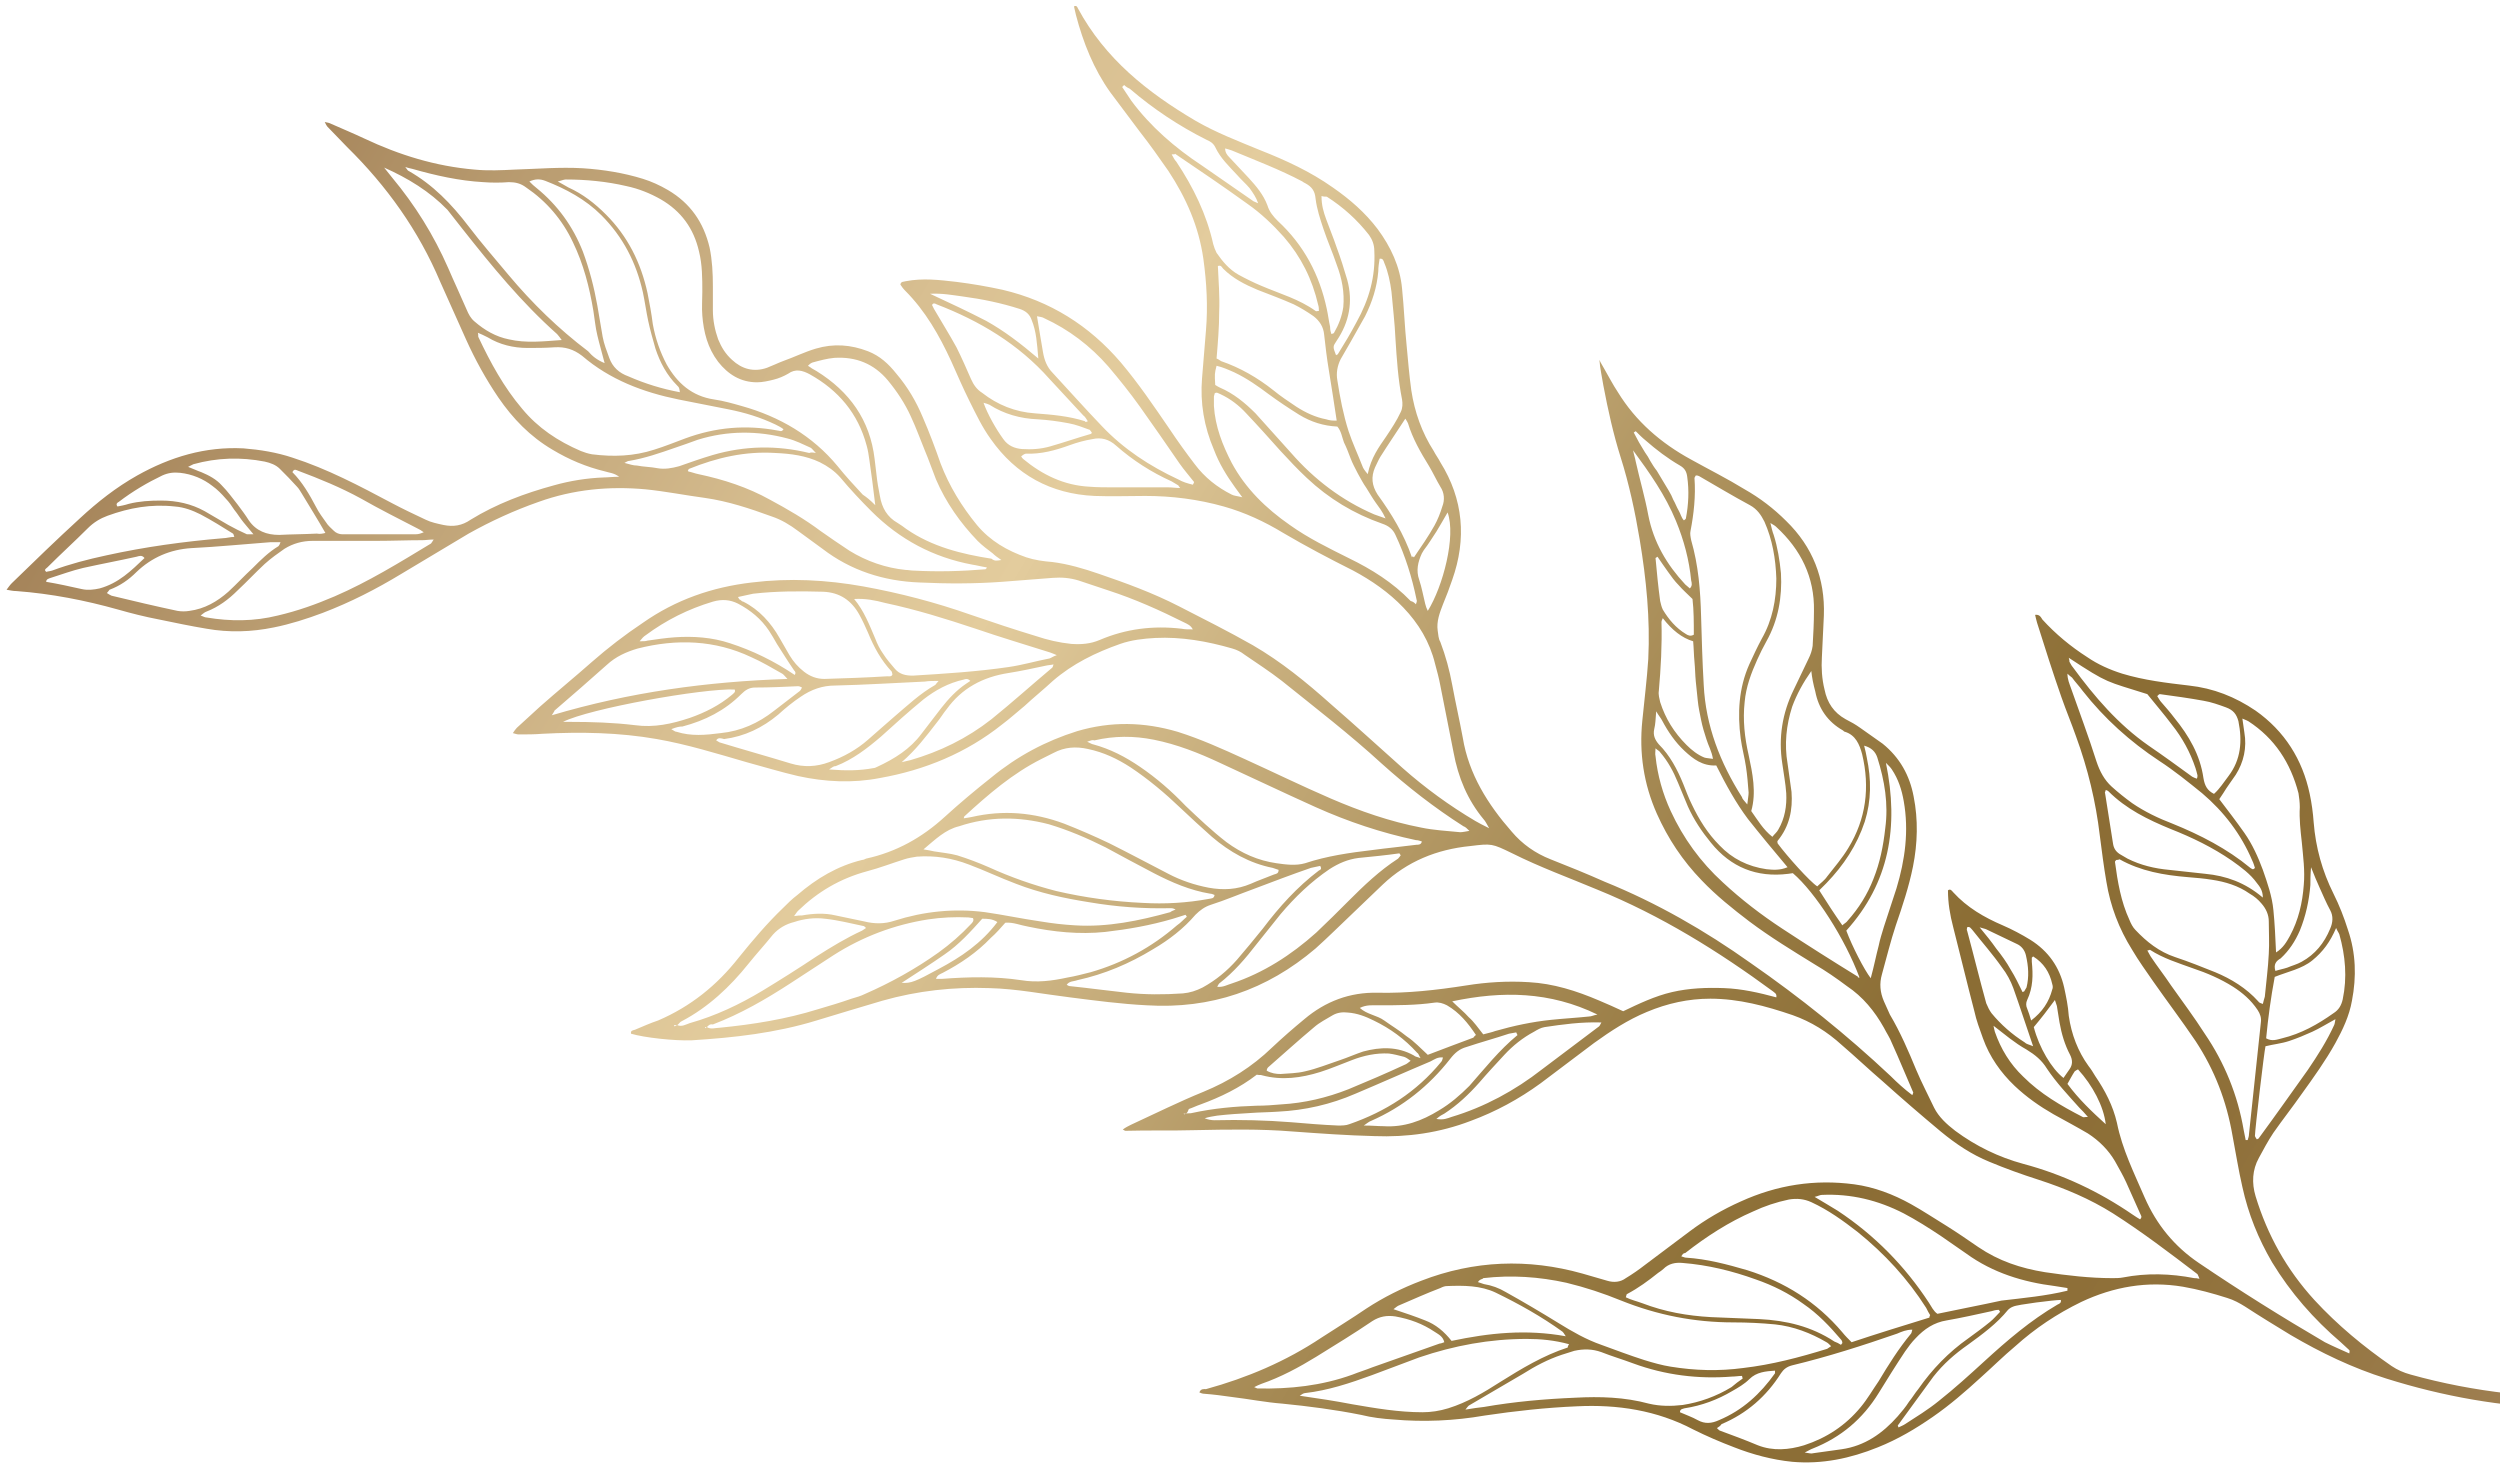 <svg width="293" height="172" viewBox="0 0 293 172" fill="none" xmlns="http://www.w3.org/2000/svg">
<path d="M275.34 158.624C275.34 158.47 275.418 158.315 275.34 158.237C275.031 157.928 274.644 157.618 274.334 157.308C271.162 154.598 268.455 151.501 266.288 147.939C264.664 145.152 263.503 142.287 262.807 139.113C262.343 137.1 262.033 135.086 261.646 133.073C260.95 129.047 259.557 125.408 257.314 122.001C255.689 119.601 253.987 117.356 252.362 115.033C251.511 113.794 250.66 112.633 249.887 111.316C248.339 108.839 247.334 106.206 246.869 103.341C246.56 101.56 246.328 99.702 246.096 97.921C245.632 93.972 244.703 90.101 243.311 86.307C242.769 84.759 242.15 83.287 241.609 81.739C240.603 78.874 239.674 75.932 238.746 72.99C238.669 72.68 238.591 72.448 238.514 72.061C239.055 71.983 239.21 72.37 239.365 72.603C240.912 74.306 242.692 75.777 244.626 77.016C245.864 77.868 247.256 78.487 248.726 78.952C251.279 79.726 253.91 80.036 256.54 80.345C259.403 80.655 261.956 81.662 264.354 83.287C267.758 85.688 269.847 89.017 270.698 93.043C270.93 94.127 271.085 95.289 271.162 96.373C271.394 99.315 272.168 102.102 273.483 104.735C274.18 106.129 274.721 107.522 275.185 108.993C276.114 111.703 276.191 114.491 275.65 117.278C275.34 119.059 274.566 120.685 273.715 122.234C272.555 124.324 271.162 126.26 269.77 128.195C268.687 129.744 267.526 131.215 266.443 132.764C265.824 133.693 265.283 134.699 264.741 135.706C263.967 137.1 263.89 138.648 264.354 140.197C265.747 144.765 267.99 148.791 271.24 152.353C273.948 155.295 277.042 157.85 280.292 160.096C280.988 160.56 281.684 160.87 282.535 161.102C290.04 163.193 297.622 163.967 305.436 163.812C306.364 163.812 307.292 163.812 308.221 163.735C308.53 163.735 308.84 163.735 309.149 163.735C309.613 163.735 309.923 164.044 309.845 164.354C309.845 164.664 309.536 164.973 309.149 164.973C308.84 165.051 308.53 165.051 308.221 165.051C305.59 165.051 302.882 165.051 300.252 165.051C293.212 164.896 286.326 163.657 279.673 161.567C275.727 160.328 272.013 158.547 268.455 156.456C266.675 155.372 264.896 154.288 263.116 153.127C262.497 152.74 261.801 152.353 261.027 152.12C259.325 151.579 257.623 151.114 255.844 150.804C251.666 150.107 247.72 150.804 243.93 152.585C241.067 153.979 238.514 155.682 236.193 157.773C234.8 158.934 233.485 160.25 232.093 161.489C230.313 163.115 228.534 164.664 226.522 166.057C224.511 167.451 222.422 168.69 220.101 169.619C216.851 170.935 213.525 171.632 210.043 171.322C207.722 171.09 205.401 170.471 203.235 169.619C201.61 169 199.986 168.303 198.438 167.529C194.183 165.283 189.541 164.586 184.822 164.819C181.186 164.973 177.627 165.361 173.991 165.903C170.432 166.522 166.873 166.677 163.314 166.367C162.076 166.29 160.761 166.135 159.523 165.825C156.429 165.206 153.411 164.819 150.317 164.509C148.305 164.354 146.371 163.967 144.437 163.735C143.354 163.58 142.193 163.425 141.11 163.347C140.955 163.347 140.723 163.27 140.568 163.193C140.723 162.728 141.11 162.805 141.342 162.805C146.139 161.489 150.703 159.554 154.881 156.766C156.661 155.605 158.44 154.521 160.142 153.359C162.154 152.043 164.32 150.959 166.563 150.107C172.753 147.707 179.097 147.475 185.441 149.256C186.447 149.565 187.375 149.798 188.381 150.107C189.154 150.34 189.928 150.262 190.547 149.798C191.321 149.333 192.094 148.791 192.791 148.249C194.57 146.933 196.272 145.617 198.051 144.3C199.908 142.907 201.92 141.745 204.009 140.816C208.264 138.88 212.674 138.184 217.316 138.803C219.637 139.113 221.88 139.964 223.969 141.126C225.362 141.9 226.754 142.829 228.147 143.681C229.385 144.455 230.623 145.307 231.86 146.159C234.259 147.785 236.812 148.636 239.674 149.101C242.305 149.488 244.935 149.798 247.566 149.798C247.953 149.798 248.417 149.798 248.804 149.72C251.589 149.178 254.374 149.256 257.159 149.798C257.314 149.798 257.469 149.798 257.778 149.875C257.701 149.643 257.623 149.488 257.546 149.333C254.297 146.855 251.047 144.378 247.643 142.21C244.935 140.506 241.995 139.268 238.901 138.261C236.967 137.642 235.032 136.945 233.176 136.17C231.087 135.319 229.23 134.08 227.451 132.609C225.13 130.673 222.886 128.737 220.642 126.724C219.018 125.331 217.47 123.859 215.846 122.466C214.144 120.917 212.287 119.756 210.121 118.982C206.949 117.898 203.777 117.046 200.45 117.046C197.897 117.046 195.421 117.588 193.023 118.594C190.779 119.524 188.768 120.84 186.833 122.234C184.745 123.782 182.656 125.408 180.567 126.957C178.014 128.815 175.306 130.286 172.366 131.37C168.73 132.764 164.939 133.306 161.07 133.151C157.898 133.073 154.649 132.841 151.477 132.609C147.686 132.299 143.818 132.376 140.027 132.454C137.319 132.531 134.611 132.454 131.904 132.531C131.826 132.531 131.749 132.454 131.594 132.377C131.903 132.144 132.213 131.989 132.522 131.835C135.385 130.518 138.17 129.125 141.033 127.963C144.05 126.724 146.758 125.021 149.079 122.775C150.317 121.614 151.554 120.53 152.87 119.446C155.345 117.356 158.208 116.272 161.457 116.349C164.939 116.426 168.343 116.039 171.824 115.497C174.223 115.11 176.698 114.955 179.174 115.11C182.037 115.265 184.744 116.117 187.452 117.278C188.381 117.665 189.232 118.052 190.238 118.517C192.017 117.665 193.951 116.736 195.963 116.272C197.974 115.807 199.986 115.73 202.075 115.807C204.163 115.884 206.175 116.349 208.186 116.891C208.264 116.426 207.954 116.349 207.8 116.194C201.378 111.471 194.647 107.29 187.22 104.27C183.893 102.877 180.489 101.638 177.24 100.012C174.842 98.85 174.842 98.85 172.289 99.16C168.42 99.547 164.939 100.941 162.076 103.651C160.838 104.812 159.678 105.974 158.44 107.135C157.047 108.451 155.655 109.845 154.185 111.161C148.46 116.039 141.884 118.285 134.379 117.82C131.362 117.665 128.422 117.278 125.405 116.891C122.233 116.504 119.138 115.884 115.966 115.807C111.711 115.652 107.533 116.117 103.433 117.278C100.802 118.052 98.249 118.827 95.696 119.601C90.9 121.072 86.025 121.614 81.074 121.924C79.062 122.001 75.504 121.614 73.956 121.15C73.879 120.762 74.188 120.762 74.421 120.685C75.349 120.298 76.2 119.911 77.128 119.601C80.919 117.975 84.014 115.497 86.567 112.245C88.192 110.232 89.894 108.219 91.751 106.438C92.292 105.896 92.834 105.354 93.453 104.89C95.696 102.954 98.172 101.483 101.034 100.786C101.189 100.786 101.344 100.709 101.499 100.631C105.057 99.857 108.075 98.154 110.705 95.753C112.485 94.127 114.341 92.579 116.198 91.108C119.215 88.63 122.542 86.849 126.256 85.688C130.201 84.526 134.07 84.604 138.015 85.765C140.723 86.617 143.276 87.778 145.829 88.94C149.233 90.488 152.56 92.114 155.964 93.585C159.368 95.056 162.927 96.295 166.563 96.992C168.033 97.302 169.581 97.379 171.128 97.534C171.438 97.534 171.747 97.457 172.211 97.379C171.902 97.07 171.747 96.915 171.515 96.837C168.111 94.669 164.939 92.192 161.922 89.482C158.208 86.075 154.185 82.978 150.239 79.803C148.847 78.719 147.299 77.713 145.829 76.706C145.443 76.397 144.978 76.164 144.437 76.009C141.497 75.158 138.48 74.616 135.385 74.77C133.992 74.848 132.6 75.003 131.285 75.467C128.422 76.474 125.714 77.79 123.393 79.803C122.31 80.81 121.15 81.739 120.067 82.746C119.215 83.442 118.364 84.217 117.436 84.913C113.258 88.243 108.384 90.256 103.123 91.185C99.951 91.805 96.702 91.65 93.53 90.953C91.518 90.488 89.507 89.869 87.495 89.327C84.014 88.32 80.532 87.236 76.974 86.617C72.564 85.843 68.076 85.765 63.589 85.998C62.661 86.075 61.733 86.075 60.804 86.075C60.572 86.075 60.417 85.998 60.108 85.92C60.263 85.688 60.417 85.456 60.572 85.301C61.5 84.449 62.351 83.675 63.28 82.823C65.291 81.042 67.38 79.339 69.392 77.558C71.249 75.932 73.26 74.383 75.349 72.99C79.217 70.28 83.472 68.809 88.114 68.267C92.524 67.725 96.857 67.957 101.189 68.731C105.444 69.505 109.622 70.589 113.8 72.061C116.276 72.912 118.829 73.764 121.382 74.538C122.774 75.003 124.09 75.312 125.559 75.467C126.72 75.545 127.803 75.467 128.886 75.003C131.981 73.686 135.153 73.299 138.48 73.686C138.866 73.764 139.253 73.764 139.795 73.764C139.563 73.299 139.176 73.144 138.866 72.99C135.927 71.519 132.987 70.202 129.892 69.196C128.732 68.809 127.571 68.421 126.411 68.034C125.405 67.725 124.399 67.647 123.393 67.725C121.382 67.879 119.448 68.034 117.436 68.189C114.264 68.421 111.015 68.421 107.765 68.267C103.588 68.112 99.719 66.873 96.392 64.318C95.464 63.621 94.458 62.924 93.53 62.227C92.602 61.53 91.596 60.911 90.435 60.524C87.882 59.595 85.329 58.743 82.621 58.356C80.3 58.046 77.979 57.582 75.658 57.349C71.403 56.962 67.225 57.349 63.125 58.821C60.263 59.827 57.555 61.066 54.924 62.537C52.294 64.085 49.663 65.712 47.033 67.26C44.093 69.041 41.076 70.589 37.826 71.828C35.97 72.525 34.035 73.145 32.101 73.532C29.471 74.074 26.84 74.151 24.21 73.686C22.353 73.377 20.496 72.99 18.64 72.603C17.015 72.293 15.468 71.906 13.843 71.441C9.975 70.357 6.029 69.583 1.929 69.273C1.542 69.273 1.232 69.196 0.768 69.118C1 68.809 1.155 68.576 1.387 68.344C4.017 65.789 6.648 63.234 9.356 60.756C11.445 58.821 13.611 57.117 16.087 55.723C19.955 53.555 24.055 52.317 28.543 52.549C30.477 52.704 32.411 53.013 34.268 53.633C38.368 54.949 42.159 56.962 45.95 58.975C47.265 59.672 48.58 60.292 49.895 60.911C50.514 61.221 51.288 61.376 51.984 61.53C53.145 61.763 54.151 61.608 55.156 60.911C58.174 59.053 61.5 57.814 64.904 56.885C66.839 56.343 68.773 56.033 70.784 55.956C71.249 55.956 71.79 55.878 72.564 55.878C71.945 55.414 71.403 55.414 70.939 55.259C68.695 54.717 66.684 53.865 64.75 52.704C62.119 51.155 60.108 49.065 58.406 46.587C56.936 44.419 55.698 42.174 54.615 39.773C53.609 37.528 52.603 35.282 51.598 33.037C49.044 26.998 45.331 21.81 40.689 17.242C39.915 16.468 39.142 15.616 38.368 14.842C38.291 14.764 38.213 14.609 38.059 14.3C38.368 14.377 38.523 14.377 38.677 14.455C40.07 15.074 41.385 15.616 42.7 16.235C46.801 18.171 51.056 19.487 55.621 19.875C57.168 20.029 58.793 19.952 60.34 19.875C62.97 19.797 65.601 19.565 68.309 19.72C70.707 19.875 73.105 20.262 75.349 20.959C76.355 21.268 77.361 21.733 78.289 22.275C80.919 23.823 82.467 26.069 83.163 29.011C83.472 30.482 83.55 32.031 83.55 33.579C83.55 34.508 83.55 35.437 83.55 36.367C83.55 37.528 83.782 38.689 84.169 39.773C84.555 40.703 85.02 41.477 85.793 42.174C86.954 43.258 88.346 43.645 89.894 43.103C90.513 42.87 91.132 42.561 91.751 42.328C93.066 41.864 94.304 41.245 95.619 40.857C97.708 40.238 99.719 40.393 101.731 41.167C103.123 41.709 104.129 42.638 105.057 43.8C106.373 45.348 107.378 47.051 108.152 48.91C108.926 50.691 109.622 52.549 110.241 54.33C111.247 56.962 112.717 59.362 114.496 61.53C116.043 63.389 118.055 64.55 120.299 65.324C121.227 65.634 122.31 65.789 123.316 65.866C125.173 66.099 127.029 66.641 128.809 67.26C131.981 68.344 135.153 69.505 138.17 71.054C141.033 72.525 143.973 73.996 146.835 75.622C150.162 77.558 153.102 79.958 155.964 82.513C158.827 84.991 161.612 87.546 164.397 90.024C167.028 92.347 169.89 94.437 172.908 96.218C173.294 96.45 173.758 96.683 174.532 97.07C174.223 96.528 174.068 96.218 173.913 96.063C171.979 93.74 170.896 91.108 170.354 88.165C169.813 85.533 169.349 82.978 168.807 80.345C168.652 79.494 168.42 78.642 168.188 77.79C167.569 75.235 166.254 73.067 164.475 71.209C162.773 69.428 160.761 68.034 158.595 66.873C155.81 65.479 153.024 64.008 150.394 62.46C148.228 61.143 145.907 60.059 143.431 59.362C140.414 58.511 137.319 58.124 134.224 58.124C132.213 58.124 130.279 58.201 128.267 58.124C123.161 57.891 119.061 55.646 116.121 51.465C115.115 50.071 114.419 48.6 113.645 47.051C112.871 45.503 112.175 43.877 111.479 42.328C110.086 39.309 108.462 36.444 106.063 34.044C105.831 33.811 105.676 33.579 105.522 33.347C105.599 32.96 105.909 33.037 106.141 32.96C108.152 32.573 110.086 32.805 112.098 33.037C113.955 33.269 115.734 33.579 117.513 33.966C123.084 35.282 127.648 38.147 131.362 42.483C133.451 44.961 135.23 47.593 137.087 50.303C138.015 51.697 139.021 53.091 140.027 54.407C141.187 55.956 142.657 57.117 144.359 57.969C144.669 58.124 144.978 58.124 145.597 58.279C145.21 57.736 144.978 57.427 144.746 57.117C143.74 55.723 142.889 54.33 142.271 52.704C141.11 49.994 140.646 47.206 140.878 44.342C141.033 42.483 141.187 40.548 141.342 38.689C141.574 35.902 141.42 33.115 141.033 30.327C140.491 26.533 139.021 23.204 136.932 20.029C135.849 18.481 134.766 16.932 133.606 15.461C132.445 13.913 131.285 12.364 130.124 10.816C128.19 8.106 126.952 5.008 126.101 1.756C126.024 1.447 125.946 1.06 125.869 0.75C126.178 0.595 126.256 0.827 126.333 0.982C129.505 6.867 134.457 10.816 140.104 14.145C142.503 15.539 145.133 16.545 147.764 17.629C150.703 18.791 153.566 20.107 156.196 21.965C158.208 23.359 159.987 24.907 161.457 26.843C163.005 28.933 164.088 31.256 164.32 33.811C164.552 36.057 164.629 38.302 164.861 40.548C165.016 42.251 165.171 44.032 165.403 45.735C165.79 48.29 166.641 50.691 168.033 52.859C168.266 53.323 168.575 53.71 168.807 54.175C171.515 58.511 171.902 63.156 170.2 67.957C169.89 68.886 169.503 69.893 169.117 70.822C168.73 71.828 168.343 72.835 168.498 73.919C168.575 74.383 168.575 74.848 168.807 75.235C169.426 76.861 169.89 78.564 170.2 80.268C170.587 82.358 171.051 84.371 171.438 86.462C172.134 90.721 174.377 94.282 177.163 97.457C178.4 98.928 179.948 100.012 181.727 100.709C183.893 101.56 185.982 102.412 188.071 103.341C194.183 105.819 199.831 109.071 205.169 112.865C210.972 116.891 216.465 121.304 221.571 126.105C222.344 126.879 223.195 127.653 224.124 128.35C224.201 128.118 224.279 128.041 224.201 127.963C223.35 126.027 222.576 124.092 221.725 122.234C221.493 121.614 221.107 121.072 220.797 120.453C219.714 118.517 218.321 116.814 216.465 115.575C215.227 114.646 213.989 113.794 212.674 113.02C210.043 111.394 207.49 109.845 205.014 107.987C203.08 106.516 201.146 104.967 199.444 103.186C197.2 100.864 195.498 98.308 194.183 95.366C192.636 91.882 192.094 88.243 192.481 84.449C192.713 82.049 193.023 79.648 193.177 77.248C193.41 72.525 192.945 67.879 192.172 63.234C191.63 59.982 190.934 56.73 189.928 53.555C189.077 50.845 188.458 48.058 187.917 45.193C187.762 44.187 187.53 43.258 187.452 42.174C187.607 42.561 187.839 42.87 187.994 43.18C188.535 44.109 189 45.038 189.619 45.968C191.707 49.374 194.647 51.929 198.206 53.865C200.295 55.026 202.461 56.111 204.473 57.349C206.252 58.356 207.877 59.595 209.347 61.066C212.442 64.085 213.911 67.802 213.757 72.138C213.679 73.764 213.602 75.39 213.525 77.016C213.447 78.255 213.525 79.571 213.834 80.81C214.144 82.358 214.917 83.52 216.31 84.294C216.929 84.604 217.47 84.913 218.012 85.301C218.863 85.92 219.791 86.54 220.642 87.159C222.654 88.785 223.814 90.875 224.279 93.353C224.82 96.063 224.743 98.85 224.201 101.56C223.737 103.883 222.963 106.206 222.19 108.451C221.571 110.31 221.107 112.245 220.565 114.181C220.255 115.265 220.333 116.272 220.797 117.356C221.029 117.898 221.261 118.362 221.493 118.904C222.731 120.995 223.66 123.163 224.588 125.408C225.207 126.879 225.981 128.35 226.677 129.821C227.218 130.905 228.147 131.757 229.153 132.531C231.551 134.312 234.259 135.628 237.121 136.403C241.763 137.642 246.018 139.655 249.964 142.365C250.274 142.597 250.583 142.752 250.815 142.907C251.125 142.597 250.892 142.442 250.815 142.21C250.274 140.971 249.732 139.81 249.19 138.571C248.804 137.719 248.339 136.945 247.875 136.093C247.102 134.777 246.018 133.693 244.703 132.841C243.388 132.067 242.073 131.37 240.68 130.596C239.055 129.667 237.508 128.583 236.116 127.266C234.491 125.718 233.176 123.859 232.402 121.692C232.015 120.608 231.628 119.601 231.396 118.517C230.545 115.265 229.772 112.013 228.921 108.684C228.534 107.213 228.302 105.819 228.302 104.348C228.611 104.115 228.766 104.425 228.921 104.58C230.545 106.361 232.557 107.522 234.723 108.451C235.806 108.916 236.967 109.535 237.972 110.155C240.061 111.471 241.376 113.329 241.918 115.73C242.15 116.814 242.382 117.898 242.46 119.059C242.769 121.227 243.543 123.24 244.781 124.943C245.09 125.331 245.322 125.718 245.554 126.105C246.715 127.808 247.643 129.589 248.107 131.602C248.726 134.699 250.119 137.487 251.357 140.352C252.749 143.526 254.838 146.081 257.701 148.017C262.497 151.269 267.449 154.366 272.478 157.308C273.561 157.85 274.489 158.237 275.34 158.624C275.418 158.624 275.417 158.624 275.495 158.624C275.417 158.624 275.418 158.624 275.34 158.624ZM93.143 79.106C93.298 78.874 93.221 78.719 93.066 78.564C92.369 77.558 91.751 76.551 91.054 75.467C90.745 74.925 90.435 74.383 90.126 73.919C89.197 72.525 87.96 71.519 86.49 70.744C85.561 70.28 84.633 70.202 83.55 70.512C80.687 71.364 78.057 72.68 75.658 74.461C75.426 74.616 75.272 74.77 74.962 75.158C75.426 75.158 75.658 75.158 75.891 75.08C76.974 74.925 77.979 74.77 79.062 74.693C81.229 74.538 83.472 74.693 85.561 75.39C88.192 76.242 90.745 77.481 93.143 79.106C93.221 79.106 93.221 79.106 93.298 79.106H93.375C93.221 79.106 93.143 79.106 93.143 79.106ZM139.021 130.518C138.944 130.518 138.789 130.518 138.712 130.518L138.789 130.596C138.866 130.596 138.944 130.518 139.021 130.518C139.253 130.441 139.485 130.518 139.717 130.441C142.193 129.899 144.746 129.667 147.299 129.589C148.305 129.589 149.233 129.512 150.162 129.434C152.87 129.279 155.5 128.66 158.053 127.653C160.297 126.724 162.463 125.795 164.629 124.789C164.861 124.711 165.016 124.556 165.326 124.324C165.016 124.092 164.784 123.937 164.552 123.859C163.933 123.705 163.391 123.55 162.773 123.472C161.303 123.395 159.833 123.705 158.44 124.247C157.202 124.711 155.964 125.253 154.726 125.64C152.483 126.337 150.239 126.647 147.918 126.027C147.764 125.95 147.531 126.027 147.299 125.95C145.288 127.499 143.044 128.583 140.723 129.434C140.259 129.589 139.795 129.821 139.331 129.976C139.253 130.209 139.176 130.363 139.021 130.518ZM79.372 120.143C79.217 120.143 79.14 120.143 78.985 120.143C78.985 120.22 79.062 120.22 79.062 120.298C79.217 120.22 79.295 120.143 79.372 120.143C79.913 120.375 80.378 120.066 80.842 119.911C83.859 119.059 86.644 117.743 89.352 116.117C91.518 114.8 93.607 113.484 95.696 112.091C97.398 111.007 99.178 109.923 101.034 109.071C101.189 108.993 101.344 108.839 101.499 108.761C101.344 108.606 101.267 108.529 101.189 108.529C99.719 108.219 98.172 107.832 96.702 107.677C95.464 107.522 94.226 107.677 93.066 108.064C92.137 108.297 91.286 108.761 90.59 109.535C89.662 110.697 88.656 111.781 87.728 112.942C85.561 115.652 83.008 118.052 79.913 119.678C79.681 119.756 79.604 119.988 79.372 120.143ZM82.853 120.375C82.776 120.375 82.699 120.375 82.621 120.375C82.621 120.453 82.699 120.453 82.699 120.53C82.699 120.453 82.776 120.375 82.853 120.375C83.318 120.685 83.859 120.453 84.323 120.453C88.269 120.066 92.137 119.446 95.851 118.285C97.166 117.898 98.481 117.51 99.797 117.046C100.338 116.891 100.88 116.736 101.344 116.504C104.361 115.188 107.301 113.562 110.009 111.626C111.402 110.619 112.639 109.535 113.8 108.297C113.955 108.142 114.187 107.909 114.032 107.6C113.877 107.6 113.645 107.522 113.49 107.522C111.943 107.445 110.318 107.522 108.771 107.755C104.825 108.374 101.112 109.768 97.708 111.936C96.006 113.02 94.304 114.181 92.602 115.265C89.739 117.123 86.799 118.827 83.55 120.066C83.163 119.988 83.008 120.22 82.853 120.375ZM102.582 59.208C102.35 57.194 102.118 55.491 101.885 53.865C101.808 53.323 101.731 52.781 101.576 52.239C100.57 48.445 98.249 45.735 94.922 43.877C94.072 43.412 93.221 43.18 92.37 43.8C91.828 44.109 91.286 44.342 90.667 44.496C90.049 44.651 89.352 44.806 88.733 44.806C86.799 44.806 85.329 43.877 84.169 42.406C82.931 40.78 82.467 38.922 82.312 36.986C82.234 36.057 82.312 35.128 82.312 34.199C82.312 32.65 82.312 31.024 81.925 29.476C81.306 26.765 79.836 24.752 77.438 23.359C76.2 22.662 74.885 22.12 73.415 21.81C71.094 21.268 68.695 21.036 66.297 21.036C66.065 21.036 65.755 21.191 65.369 21.268C65.91 21.578 66.22 21.733 66.606 21.965C68.309 22.739 69.701 23.823 71.016 25.14C73.57 27.695 75.117 30.792 75.891 34.353C76.123 35.515 76.355 36.754 76.509 37.992C76.819 39.696 77.36 41.244 78.134 42.716C79.372 44.883 81.074 46.432 83.704 46.819C84.788 46.974 85.871 47.284 86.954 47.593C91.364 48.832 95.232 51.078 98.172 54.639C99.1 55.801 100.106 56.885 101.112 57.969C101.576 58.279 101.963 58.588 102.582 59.208ZM112.949 95.908C113.336 95.831 113.568 95.831 113.877 95.753C117.591 94.902 121.15 95.211 124.708 96.528C126.488 97.225 128.267 97.999 130.047 98.85C132.368 100.012 134.689 101.251 136.932 102.412C138.402 103.186 140.027 103.728 141.652 104.038C143.354 104.348 144.978 104.27 146.603 103.574C147.454 103.186 148.382 102.877 149.311 102.49C149.543 102.412 149.852 102.412 149.852 101.948C149.62 101.87 149.388 101.793 149.156 101.715C146.448 101.173 144.127 99.857 142.038 98.076C140.801 96.992 139.563 95.831 138.325 94.669C136.545 92.966 134.611 91.34 132.522 89.946C130.975 88.94 129.35 88.165 127.494 87.778C126.101 87.469 124.786 87.546 123.471 88.243C123.006 88.475 122.542 88.707 122.078 88.94C118.674 90.643 115.811 93.121 113.026 95.676C113.026 95.599 113.026 95.676 112.949 95.908ZM197.046 147.243C197.355 147.32 197.433 147.397 197.587 147.397C200.063 147.552 202.384 148.172 204.782 148.869C209.192 150.262 212.906 152.585 215.923 156.147C216.232 156.534 216.619 156.921 217.006 157.308C220.023 156.302 223.041 155.372 226.058 154.443C226.135 154.443 226.135 154.366 226.135 154.366C226.135 154.288 226.135 154.288 226.213 154.134C226.058 153.901 225.903 153.592 225.748 153.282C223.582 149.875 220.874 146.933 217.702 144.378C216 143.061 214.298 141.823 212.287 140.894C211.436 140.506 210.585 140.429 209.656 140.584C208.186 140.893 206.794 141.358 205.479 141.977C202.616 143.216 199.986 144.92 197.51 146.855C197.278 146.855 197.2 147.01 197.046 147.243ZM204.782 94.282C204.86 93.585 204.937 93.198 204.937 92.888C204.86 91.882 204.782 90.875 204.628 89.869C204.473 88.785 204.163 87.701 204.009 86.54C203.622 83.597 203.777 80.655 205.014 77.868C205.479 76.861 205.943 75.855 206.484 74.848C207.722 72.68 208.186 70.28 208.186 67.802C208.109 65.479 207.722 63.234 206.794 61.143C206.407 60.369 205.943 59.672 205.092 59.208C203.08 58.124 201.146 56.962 199.135 55.801C198.98 55.723 198.902 55.723 198.748 55.723C198.67 55.878 198.593 55.956 198.593 56.033C198.748 58.124 198.516 60.214 198.129 62.227C198.051 62.537 198.129 62.924 198.206 63.311C199.057 66.254 199.289 69.196 199.367 72.215C199.444 74.925 199.521 77.635 199.676 80.268C199.908 85.068 201.61 89.404 204.163 93.43C204.163 93.585 204.395 93.818 204.782 94.282ZM56.007 38.999C56.085 39.231 56.007 39.464 56.085 39.541C57.477 42.483 59.025 45.348 61.191 47.903C63.048 50.149 65.369 51.697 68.076 52.859C68.463 53.013 68.928 53.168 69.392 53.246C71.868 53.555 74.266 53.478 76.664 52.704C77.902 52.317 79.062 51.852 80.3 51.387C83.859 50.071 87.418 49.761 91.132 50.458C91.364 50.458 91.596 50.691 91.828 50.303C91.518 50.071 91.209 49.916 90.9 49.761C89.12 48.91 87.341 48.368 85.406 47.981C83.472 47.593 81.538 47.206 79.527 46.819C75.349 45.968 71.481 44.496 68.231 41.709C67.225 40.935 66.22 40.625 64.982 40.703C63.899 40.78 62.816 40.78 61.81 40.78C60.185 40.78 58.56 40.393 57.168 39.541C56.704 39.309 56.394 39.154 56.007 38.999ZM127.416 86.927C127.88 87.159 128.035 87.236 128.113 87.236C130.124 87.778 131.904 88.707 133.606 89.869C135.54 91.185 137.319 92.734 138.944 94.437C140.491 95.908 142.038 97.379 143.74 98.696C145.52 100.012 147.454 100.864 149.62 101.173C150.703 101.328 151.864 101.483 152.947 101.173C155.5 100.322 158.208 99.934 160.838 99.625C162.54 99.392 164.242 99.238 166.022 99.005C166.254 99.005 166.564 99.005 166.641 98.618C166.409 98.541 166.177 98.463 165.945 98.463C161.922 97.612 157.976 96.295 154.185 94.592C150.394 92.888 146.68 91.108 142.967 89.404C140.491 88.243 137.938 87.236 135.23 86.694C132.909 86.23 130.588 86.23 128.267 86.772C128.035 86.694 127.88 86.772 127.416 86.927ZM173.217 150.262C173.449 150.34 173.681 150.417 173.913 150.495C174.842 150.649 175.693 150.959 176.466 151.424C178.555 152.585 180.644 153.824 182.656 155.063C184.28 156.069 185.905 156.998 187.684 157.618C189.386 158.237 191.011 158.857 192.713 159.399C193.719 159.708 194.802 160.018 195.808 160.173C198.67 160.637 201.456 160.715 204.318 160.328C207.645 159.941 210.894 159.089 214.144 158.082C214.298 158.005 214.453 157.85 214.608 157.773C214.376 157.54 214.221 157.386 214.066 157.308C212.209 156.224 210.198 155.45 208.032 155.218C206.407 155.063 204.782 154.985 203.158 154.985C198.593 154.985 194.26 154.134 190.005 152.43C187.916 151.578 185.828 150.882 183.584 150.34C180.412 149.643 177.163 149.411 173.836 149.798C173.759 149.953 173.449 149.875 173.217 150.262ZM137.783 106.593C137.474 106.438 137.319 106.438 137.242 106.438C133.992 106.516 130.82 106.283 127.648 105.741C124.708 105.277 121.846 104.657 119.061 103.574C117.204 102.877 115.425 102.025 113.568 101.328C111.556 100.554 109.545 100.244 107.456 100.399C106.992 100.476 106.45 100.554 105.986 100.709C104.516 101.173 103.123 101.715 101.653 102.102C98.481 102.954 95.851 104.503 93.53 106.748C93.375 106.903 93.298 107.058 93.066 107.367C93.53 107.29 93.762 107.29 93.994 107.29C95.309 107.058 96.625 106.98 97.94 107.29C99.023 107.522 100.106 107.755 101.267 107.987C102.504 108.297 103.665 108.297 104.825 107.909C108.229 106.825 111.788 106.438 115.425 106.903C117.591 107.213 119.757 107.677 121.923 107.987C123.316 108.219 124.631 108.374 126.024 108.451C129.815 108.684 133.528 107.909 137.164 106.903C137.242 106.825 137.396 106.748 137.783 106.593ZM70.862 42.561C70.552 41.322 70.243 40.315 70.011 39.309C69.779 38.38 69.701 37.373 69.546 36.444C69.082 33.657 68.386 30.947 67.148 28.392C65.91 25.759 64.053 23.591 61.655 21.965C61.036 21.5 60.417 21.346 59.644 21.346C58.638 21.423 57.632 21.423 56.626 21.346C53.841 21.191 51.056 20.571 48.348 19.797C48.116 19.72 47.884 19.72 47.497 19.565C47.729 19.875 47.807 20.029 47.884 20.029C50.746 21.655 52.913 23.901 54.924 26.533C56.394 28.469 58.019 30.327 59.566 32.185C62.351 35.515 65.446 38.535 68.927 41.167C69.392 41.709 69.933 42.174 70.862 42.561ZM248.03 100.786C247.953 100.864 247.875 100.941 247.875 101.018C248.185 103.341 248.571 105.664 249.577 107.832C249.732 108.219 249.964 108.684 250.274 108.993C251.589 110.387 253.059 111.549 254.915 112.168C256.54 112.71 258.087 113.329 259.635 113.949C261.492 114.723 263.271 115.807 264.664 117.356C264.741 117.51 264.973 117.588 265.205 117.665C265.283 117.356 265.36 117.046 265.437 116.814C265.592 115.11 265.824 113.484 265.901 111.781C265.979 110.542 265.901 109.226 265.901 107.987C265.901 107.213 265.592 106.516 265.05 105.896C264.664 105.432 264.199 105.045 263.658 104.735C262.343 103.806 260.795 103.341 259.248 103.109C258.32 102.954 257.314 102.877 256.385 102.799C253.6 102.567 250.892 102.102 248.417 100.709C248.262 100.786 248.107 100.786 248.03 100.786ZM108.23 99.547C108.771 99.625 109.081 99.702 109.467 99.78C110.396 99.934 111.324 100.012 112.175 100.244C113.413 100.631 114.651 101.096 115.889 101.638C118.442 102.799 121.072 103.728 123.78 104.425C127.107 105.199 130.511 105.664 133.915 105.819C136.545 105.974 139.099 105.819 141.652 105.354C141.961 105.277 142.271 105.354 142.348 104.89C142.193 104.812 141.961 104.735 141.806 104.735C139.485 104.348 137.319 103.419 135.23 102.335C133.296 101.328 131.439 100.322 129.583 99.315C127.416 98.231 125.25 97.302 122.929 96.605C119.37 95.676 115.889 95.676 112.407 96.837C110.783 97.224 109.622 98.386 108.23 99.547ZM212.287 78.642C211.358 79.958 210.585 81.352 210.043 82.823C209.347 84.991 209.115 87.236 209.502 89.482C209.656 90.566 209.811 91.727 209.966 92.811C210.121 94.902 209.734 96.837 208.341 98.541C208.264 98.618 208.341 98.773 208.341 98.85C209.424 100.322 212.132 103.341 212.983 103.883C213.37 103.496 213.834 103.186 214.144 102.722C214.995 101.638 215.923 100.554 216.619 99.392C218.708 95.986 219.172 92.269 218.244 88.398C217.935 87.236 217.47 86.152 216.232 85.765C216.155 85.765 216.078 85.688 216 85.61C214.221 84.604 213.138 83.055 212.751 81.042C212.519 80.19 212.364 79.416 212.287 78.642ZM165.945 70.822C166.022 70.589 166.099 70.435 166.022 70.28C165.48 67.647 164.707 65.169 163.546 62.692C163.237 61.995 162.695 61.608 161.999 61.376C158.672 60.214 155.732 58.433 153.179 56.033C152.096 55.026 151.09 53.943 150.085 52.859C148.769 51.387 147.454 49.916 146.061 48.445C145.21 47.516 144.205 46.742 143.044 46.2C142.812 46.122 142.58 45.89 142.348 46.122C142.348 46.277 142.271 46.355 142.271 46.51C142.271 46.897 142.271 47.206 142.271 47.593C142.425 49.994 143.276 52.162 144.359 54.252C145.984 57.272 148.382 59.595 151.168 61.53C153.334 63.079 155.732 64.24 158.053 65.402C160.761 66.718 163.237 68.267 165.326 70.435C165.635 70.512 165.79 70.667 165.945 70.822ZM117.359 65.634C116.894 65.324 116.585 65.092 116.353 64.86C115.734 64.395 115.115 63.931 114.573 63.389C112.562 61.298 110.86 58.898 109.699 56.188C109.235 55.026 108.848 53.865 108.384 52.781C107.843 51.465 107.378 50.149 106.76 48.832C106.063 47.284 105.135 45.89 104.052 44.574C102.427 42.638 100.338 41.786 97.785 41.941C96.934 42.019 96.083 42.251 95.232 42.483C95 42.561 94.845 42.716 94.691 42.87C94.923 43.025 95.077 43.103 95.155 43.18C95.309 43.258 95.541 43.412 95.696 43.49C99.564 45.89 101.963 49.219 102.504 53.788C102.582 54.407 102.659 55.104 102.736 55.723C102.814 56.498 102.969 57.349 103.123 58.124C103.355 59.517 103.974 60.601 105.212 61.298C105.599 61.53 105.909 61.763 106.218 61.995C109.235 64.085 112.717 64.937 116.198 65.479C116.585 65.789 116.817 65.712 117.359 65.634ZM115.502 66.718C115.579 66.641 115.657 66.563 115.657 66.563C115.657 66.486 115.579 66.486 115.579 66.486C115.038 66.408 114.496 66.254 113.955 66.176C109.39 65.324 105.444 63.234 102.118 59.904C100.88 58.666 99.642 57.349 98.481 55.956C97.785 55.181 97.011 54.639 96.083 54.175C94.458 53.401 92.679 53.168 90.9 53.091C87.341 52.859 84.014 53.633 80.765 54.949C80.687 54.949 80.687 55.104 80.61 55.181L80.687 55.259C81.074 55.336 81.461 55.491 81.848 55.569C84.788 56.188 87.65 57.117 90.281 58.588C92.292 59.672 94.304 60.834 96.16 62.227C97.243 63.002 98.404 63.776 99.564 64.55C101.576 65.789 103.82 66.563 106.141 66.796C106.45 66.796 106.76 66.873 107.069 66.873C109.932 67.028 112.717 66.95 115.502 66.718ZM207.722 98.076C207.954 97.766 208.264 97.534 208.419 97.224C209.192 95.908 209.424 94.437 209.347 92.966C209.27 91.805 209.037 90.643 208.883 89.482C208.419 86.462 208.883 83.597 210.198 80.887C210.817 79.648 211.358 78.41 211.977 77.171C212.209 76.706 212.364 76.242 212.442 75.7C212.519 74.306 212.596 72.99 212.596 71.596C212.674 67.647 211.049 64.395 208.186 61.763C208.032 61.608 207.877 61.53 207.49 61.298C207.645 61.918 207.722 62.305 207.877 62.692C208.341 64.163 208.573 65.634 208.728 67.183C208.883 69.97 208.418 72.68 207.026 75.158C206.639 75.855 206.252 76.629 205.943 77.326C205.247 78.874 204.628 80.5 204.473 82.281C204.241 84.371 204.473 86.462 204.937 88.475C205.401 90.643 205.865 92.888 205.246 95.056C206.02 96.141 206.639 97.225 207.722 98.076ZM156.661 49.297C156.351 47.206 156.042 45.271 155.732 43.335C155.5 41.941 155.345 40.625 155.191 39.231C155.113 38.302 154.649 37.605 153.953 37.063C153.179 36.521 152.406 36.057 151.632 35.67C150.239 35.05 148.769 34.508 147.377 33.966C145.907 33.347 144.514 32.65 143.354 31.489C143.199 31.334 143.122 31.024 142.735 31.179C142.812 32.96 142.967 34.74 142.889 36.521C142.889 38.38 142.735 40.16 142.58 42.019C142.812 42.096 142.967 42.251 143.122 42.328C145.365 43.103 147.377 44.264 149.234 45.735C150.085 46.432 151.013 47.051 151.941 47.671C153.024 48.368 154.185 48.91 155.423 49.142C155.887 49.297 156.196 49.297 156.661 49.297ZM201.223 167.374C201.378 167.529 201.533 167.683 201.61 167.683C203.08 168.225 204.55 168.767 206.02 169.387C207.8 170.084 209.656 169.929 211.436 169.387C214.066 168.535 216.31 167.064 218.089 164.896C218.863 163.967 219.482 162.883 220.178 161.876C221.339 159.941 222.499 158.082 223.969 156.302C224.046 156.224 224.046 156.069 224.124 155.837C223.428 155.837 222.886 156.069 222.344 156.302C218.321 157.695 214.221 159.012 210.043 160.018C209.424 160.173 209.037 160.483 208.728 160.947C207.026 163.657 204.705 165.67 201.765 166.909C201.61 167.141 201.456 167.219 201.223 167.374ZM125.018 115.42C125.173 115.497 125.25 115.575 125.405 115.575C127.648 115.807 129.892 116.117 132.058 116.349C134.224 116.581 136.391 116.581 138.634 116.426C139.485 116.349 140.182 116.117 140.955 115.73C142.503 114.878 143.818 113.794 144.978 112.478C145.984 111.316 146.99 110.077 147.996 108.839C149.93 106.283 152.019 103.961 154.572 102.025C154.726 101.948 154.959 101.87 154.726 101.483C154.34 101.56 153.953 101.638 153.643 101.715C151.4 102.49 149.156 103.341 146.913 104.193C145.21 104.812 143.586 105.509 141.884 106.051C141.187 106.283 140.646 106.671 140.104 107.213C138.712 108.839 137.01 110.155 135.153 111.239C132.368 112.942 129.428 114.181 126.256 114.878C125.869 115.033 125.327 114.955 125.018 115.42ZM266.753 111.626C267.604 111.084 267.99 110.387 268.377 109.69C269.383 107.832 269.847 105.819 270.002 103.728C270.157 102.025 269.924 100.399 269.77 98.696C269.615 97.302 269.46 95.986 269.538 94.592C269.538 94.05 269.46 93.43 269.383 92.966C268.455 89.404 266.598 86.54 263.503 84.526C263.348 84.449 263.194 84.371 262.807 84.217C262.884 84.836 262.962 85.378 263.039 85.843C263.348 87.624 262.962 89.327 262.033 90.798C261.569 91.495 261.027 92.192 260.563 92.966C260.408 93.198 260.254 93.43 260.099 93.663C261.105 94.979 262.111 96.295 263.039 97.612C263.967 98.928 264.664 100.476 265.205 101.948C265.747 103.496 266.288 105.045 266.443 106.671C266.598 108.219 266.675 109.845 266.753 111.626ZM83.937 86.772C84.091 86.849 84.169 86.927 84.323 87.004C87.109 87.856 89.894 88.63 92.679 89.482C94.226 89.946 95.696 89.869 97.166 89.327C98.868 88.707 100.416 87.856 101.731 86.694C102.814 85.765 103.82 84.836 104.825 83.984C106.373 82.668 107.843 81.274 109.622 80.268C109.699 80.19 109.777 80.036 110.009 79.803C109.39 79.803 108.848 79.803 108.384 79.881C104.903 80.036 101.344 80.268 97.862 80.345C96.392 80.345 95.077 80.81 93.839 81.662C92.911 82.281 92.06 82.978 91.209 83.752C89.352 85.301 87.263 86.307 84.865 86.617C84.555 86.54 84.169 86.385 83.937 86.772ZM242.305 151.269C242.305 151.191 242.305 151.037 242.305 150.959C241.841 150.882 241.299 150.804 240.835 150.727C237.121 150.262 233.562 149.178 230.468 146.933C229.462 146.236 228.456 145.539 227.451 144.842C226.058 143.913 224.588 142.984 223.118 142.21C220.101 140.661 216.929 139.887 213.525 140.042C213.293 140.042 213.06 140.197 212.674 140.274C213.679 140.894 214.53 141.358 215.381 141.9C219.714 144.765 223.273 148.404 226.058 152.662C226.367 153.127 226.6 153.669 227.064 153.979C229.617 153.437 232.093 152.972 234.568 152.43C237.199 152.12 239.752 151.888 242.305 151.269ZM183.893 157.54C182.191 157.076 180.567 156.921 178.942 156.921C174.61 156.921 170.432 157.695 166.331 159.089C164.475 159.786 162.618 160.483 160.761 161.179C158.208 162.109 155.655 162.96 152.947 163.27C152.792 163.27 152.56 163.425 152.328 163.58C154.494 163.889 156.506 164.199 158.517 164.586C161.225 165.051 163.933 165.515 166.718 165.515C167.724 165.515 168.73 165.361 169.736 165.051C171.979 164.354 173.913 163.193 175.847 161.954C178.323 160.405 180.876 158.857 183.739 157.928C183.739 157.85 183.739 157.773 183.893 157.54ZM79.681 45.968C79.604 45.425 79.604 45.425 79.372 45.193C78.134 43.954 77.36 42.483 76.819 40.857C76.509 39.773 76.2 38.689 75.968 37.605C75.736 36.521 75.581 35.36 75.349 34.276C74.575 30.792 73.028 27.772 70.475 25.217C68.618 23.359 66.297 22.12 63.899 21.191C63.28 20.959 62.738 20.959 62.042 21.268C62.351 21.578 62.584 21.81 62.893 22.043C65.369 24.056 67.148 26.533 68.309 29.476C69.082 31.566 69.624 33.657 70.011 35.825C70.243 37.063 70.397 38.225 70.63 39.464C70.784 40.315 71.094 41.09 71.403 41.941C71.79 43.025 72.564 43.722 73.647 44.109C75.581 44.961 77.593 45.58 79.681 45.968ZM23.514 72.138C23.901 72.293 24.055 72.37 24.21 72.37C26.995 72.835 29.78 72.835 32.566 72.138C34.886 71.596 37.053 70.822 39.219 69.893C43.165 68.189 46.801 65.944 50.514 63.698C50.592 63.621 50.669 63.466 50.824 63.234C50.282 63.234 49.895 63.311 49.509 63.311C47.729 63.311 45.95 63.389 44.17 63.389C41.695 63.389 39.142 63.389 36.666 63.389C35.428 63.389 34.345 63.698 33.339 64.318C32.566 64.86 31.792 65.402 31.018 66.099C29.935 67.105 28.929 68.189 27.846 69.196C26.763 70.28 25.603 71.131 24.21 71.673C23.978 71.751 23.823 71.906 23.514 72.138ZM139.099 107.445C139.021 107.367 139.021 107.29 138.944 107.213C138.48 107.367 137.938 107.522 137.474 107.677C134.843 108.451 132.213 108.916 129.505 109.226C126.488 109.535 123.471 109.226 120.531 108.606C119.602 108.451 118.751 108.064 117.823 108.142C117.281 108.761 116.74 109.381 116.121 109.923C114.496 111.626 112.562 112.942 110.473 114.026C110.164 114.181 109.854 114.258 109.699 114.723C110.009 114.723 110.241 114.723 110.396 114.723C113.49 114.491 116.585 114.413 119.68 114.878C121.536 115.188 123.316 114.955 125.095 114.568C126.024 114.413 126.875 114.181 127.803 113.949C131.594 112.865 134.998 111.007 137.938 108.451C138.402 108.142 138.712 107.755 139.099 107.445ZM242.305 78.952C242.305 79.648 242.537 80.113 242.692 80.578C243.697 83.442 244.781 86.307 245.709 89.249C246.096 90.411 246.637 91.417 247.488 92.192C248.262 92.888 249.036 93.508 249.887 94.127C251.357 95.134 252.981 95.908 254.606 96.528C257.855 97.844 261.027 99.47 263.735 101.715C263.89 101.793 264.045 102.025 264.277 101.715C264.199 101.483 264.122 101.173 263.967 100.864C262.652 97.766 260.641 95.134 258.087 92.966C256.463 91.65 254.838 90.333 253.059 89.172C249.655 86.927 246.637 84.217 244.084 80.965C243.697 80.423 243.233 79.958 242.846 79.416C242.769 79.339 242.614 79.261 242.305 78.952ZM204.241 161.567C204.241 161.489 204.163 161.334 204.163 161.257C203.777 161.257 203.39 161.334 203.003 161.334C199.057 161.644 195.189 161.179 191.398 159.786C190.16 159.321 188.845 158.934 187.684 158.47C186.601 158.082 185.596 158.082 184.512 158.315C184.048 158.47 183.507 158.624 183.042 158.779C181.418 159.321 179.948 160.096 178.478 161.025C176.389 162.263 174.223 163.502 172.134 164.741C172.056 164.819 171.979 164.896 171.747 165.206C172.598 165.051 173.294 164.973 173.913 164.896C177.472 164.277 180.954 163.967 184.59 163.812C187.53 163.657 190.392 163.735 193.255 164.509C194.57 164.819 195.885 164.819 197.2 164.664C199.212 164.354 201.146 163.657 202.926 162.573C203.39 162.186 203.777 161.876 204.241 161.567ZM217.935 114.568C216.232 110 212.751 104.58 210.121 102.335C209.966 102.335 209.734 102.412 209.579 102.412C205.865 102.877 202.848 101.638 200.527 98.773C199.444 97.457 198.516 96.063 197.819 94.514C197.433 93.585 197.046 92.656 196.659 91.727C196.117 90.411 195.498 89.249 194.57 88.165C194.493 88.011 194.261 87.933 194.028 87.701C194.028 88.088 193.951 88.32 194.028 88.63C194.261 90.875 194.879 93.043 195.808 95.056C197.278 98.231 199.289 101.018 201.92 103.419C204.086 105.432 206.407 107.213 208.883 108.839C211.823 110.774 214.763 112.633 217.78 114.491C217.702 114.568 217.702 114.568 217.935 114.568ZM100.106 70.202C101.267 71.596 101.885 73.222 102.582 74.848C102.814 75.467 103.123 76.087 103.51 76.629C103.897 77.248 104.439 77.868 104.903 78.41C105.444 79.029 106.141 79.184 106.992 79.184C110.783 78.952 114.496 78.719 118.21 78.177C119.834 77.945 121.382 77.481 123.006 77.171C123.239 77.093 123.393 76.939 123.857 76.784C123.471 76.629 123.316 76.551 123.084 76.474C120.144 75.545 117.281 74.693 114.341 73.686C110.86 72.525 107.378 71.441 103.742 70.667C102.582 70.357 101.421 70.125 100.106 70.202ZM86.49 69.97C86.644 70.202 86.644 70.28 86.722 70.28C86.876 70.357 86.954 70.512 87.109 70.512C88.965 71.441 90.358 72.99 91.364 74.77C91.751 75.467 92.137 76.087 92.524 76.784C92.988 77.558 93.53 78.177 94.226 78.719C94.922 79.261 95.696 79.571 96.625 79.571C99.1 79.494 101.499 79.416 103.974 79.261C104.206 79.261 104.516 79.339 104.593 79.029C104.593 78.952 104.516 78.797 104.516 78.719C103.278 77.403 102.427 75.855 101.731 74.151C101.421 73.454 101.112 72.757 100.725 72.061C99.797 70.357 98.404 69.428 96.47 69.351C93.685 69.273 90.977 69.273 88.269 69.583C87.65 69.738 87.109 69.815 86.49 69.97ZM160.297 55.569C160.684 53.633 161.612 52.394 162.463 51.155C163.082 50.226 163.701 49.297 164.165 48.29C164.397 47.826 164.397 47.284 164.32 46.819C163.856 44.496 163.701 42.096 163.546 39.696C163.469 37.838 163.237 36.057 163.082 34.199C162.927 33.037 162.695 31.876 162.231 30.792C162.154 30.559 162.076 30.25 161.689 30.327C161.612 30.792 161.535 31.334 161.535 31.798C161.38 33.657 160.838 35.36 159.987 37.063C159.446 38.07 158.827 39.077 158.285 40.083C157.898 40.78 157.512 41.399 157.125 42.096C156.738 42.87 156.583 43.722 156.738 44.574C157.047 46.587 157.434 48.6 158.053 50.536C158.517 51.929 159.136 53.246 159.678 54.639C159.755 54.872 159.91 55.104 160.297 55.569ZM64.672 83.829C73.802 81.12 82.853 79.881 92.292 79.571C91.983 79.261 91.828 79.029 91.673 78.952C90.435 78.255 89.275 77.558 88.037 77.016C83.782 75.003 79.295 74.848 74.73 76.009C73.415 76.397 72.177 76.939 71.094 77.945C69.082 79.726 67.071 81.507 64.982 83.287C64.982 83.365 64.904 83.442 64.672 83.829ZM137.319 18.094C137.551 18.481 137.629 18.713 137.861 18.945C139.872 21.965 141.42 25.14 142.193 28.624C142.271 28.933 142.425 29.321 142.58 29.63C143.276 30.637 144.05 31.566 145.133 32.185C145.984 32.65 146.912 33.115 147.841 33.502C150.007 34.431 152.251 35.05 154.185 36.444C154.262 36.521 154.34 36.444 154.572 36.444C154.572 36.212 154.572 35.979 154.494 35.747C153.798 32.727 152.483 30.095 150.471 27.772C149.156 26.301 147.764 24.985 146.216 23.901C143.431 21.888 140.568 19.952 137.706 18.016C137.706 18.094 137.629 18.094 137.319 18.094ZM139.795 56.807C139.872 56.73 139.872 56.653 139.95 56.498C139.408 55.801 138.789 55.104 138.248 54.33C136.7 52.084 135.153 49.839 133.606 47.671C132.445 46.045 131.207 44.496 129.892 42.948C127.803 40.548 125.25 38.612 122.387 37.296C122.155 37.141 121.846 37.141 121.536 37.063C121.769 38.535 122.001 39.851 122.233 41.245C122.387 42.174 122.697 43.025 123.393 43.722C125.327 45.813 127.184 47.903 129.118 49.916C131.671 52.626 134.766 54.639 138.093 56.188C138.634 56.498 139.176 56.653 139.795 56.807ZM45.022 19.642C45.331 20.029 45.64 20.416 45.95 20.804C48.658 24.056 50.824 27.54 52.526 31.411C53.222 33.037 53.996 34.663 54.692 36.289C54.924 36.831 55.156 37.296 55.621 37.683C56.781 38.689 58.096 39.464 59.644 39.773C61.655 40.238 63.667 40.006 65.833 39.851C65.601 39.541 65.446 39.309 65.291 39.154C61.114 35.437 57.632 31.179 54.151 26.765C53.609 26.069 52.99 25.294 52.449 24.598C50.36 22.43 47.807 20.881 45.022 19.642ZM215.768 157.618C215.846 157.463 215.923 157.463 215.923 157.386C215.923 157.231 215.846 157.076 215.768 156.998C214.453 155.45 213.06 153.979 211.358 152.817C209.656 151.578 207.8 150.649 205.788 149.953C203.003 148.946 200.14 148.249 197.2 148.017C196.349 147.939 195.576 148.094 194.957 148.714C194.802 148.869 194.57 149.023 194.338 149.178C193.177 150.107 192.017 150.959 190.702 151.656C190.624 151.656 190.624 151.811 190.547 152.043C191.166 152.353 191.862 152.508 192.481 152.74C195.112 153.746 197.742 154.211 200.527 154.366C202.384 154.443 204.318 154.521 206.175 154.598C209.347 154.753 212.287 155.45 214.995 157.231C215.227 157.308 215.536 157.463 215.768 157.618ZM263.194 133.615C263.271 133.615 263.348 133.615 263.426 133.615C263.503 133.383 263.581 133.151 263.581 132.918C264.045 128.583 264.509 124.169 264.973 119.833C265.05 119.291 264.896 118.827 264.586 118.362C263.813 117.201 262.807 116.349 261.724 115.652C260.254 114.723 258.629 114.026 257.004 113.484C255.302 112.865 253.523 112.323 251.976 111.316C251.898 111.316 251.821 111.394 251.666 111.394C251.821 111.626 251.898 111.858 252.053 112.091C252.827 113.252 253.678 114.336 254.451 115.497C255.767 117.356 257.159 119.214 258.397 121.15C260.718 124.556 262.265 128.35 262.962 132.454C263.039 132.841 263.116 133.228 263.194 133.615ZM127.494 49.374C127.339 49.142 127.184 48.832 126.952 48.678C125.637 47.284 124.322 45.813 123.006 44.419C119.37 40.315 114.806 37.605 109.777 35.67C109.622 35.592 109.39 35.437 109.235 35.747C109.313 35.902 109.39 36.057 109.467 36.212C110.318 37.683 111.247 39.154 112.098 40.703C112.717 41.941 113.258 43.18 113.8 44.419C114.109 45.116 114.496 45.658 115.115 46.045C116.894 47.439 118.983 48.29 121.304 48.445C123.316 48.6 125.25 48.755 127.184 49.374C127.184 49.529 127.262 49.452 127.494 49.374ZM12.528 69.505C12.76 69.66 12.915 69.738 13.069 69.815C15.622 70.435 18.253 71.054 20.806 71.596C21.27 71.673 21.734 71.673 22.198 71.596C23.978 71.364 25.448 70.512 26.763 69.351C27.769 68.421 28.62 67.492 29.626 66.563C30.554 65.634 31.482 64.705 32.643 64.008C32.72 63.931 32.798 63.776 32.875 63.544C32.411 63.544 32.101 63.544 31.715 63.544C28.62 63.776 25.525 64.085 22.431 64.24C19.955 64.395 17.789 65.324 16.009 67.028C15.081 67.957 14.075 68.654 12.837 69.118C12.76 69.196 12.682 69.351 12.528 69.505ZM142.425 45.116C142.657 45.271 142.812 45.348 142.967 45.425C144.592 46.122 145.907 47.206 147.145 48.445C148.537 49.994 149.93 51.542 151.322 53.091C154.03 56.188 157.28 58.666 161.07 60.292C161.457 60.447 161.767 60.524 162.386 60.756C161.999 59.904 161.612 59.44 161.225 58.898C160.838 58.356 160.529 57.814 160.142 57.194C159.755 56.653 159.446 56.033 159.136 55.491C158.827 54.872 158.517 54.33 158.285 53.71C158.053 53.091 157.821 52.471 157.512 51.852C157.28 51.233 157.202 50.536 156.738 49.994C155.113 49.916 153.643 49.452 152.251 48.6C151.013 47.826 149.852 47.051 148.692 46.2C147.454 45.271 146.139 44.342 144.669 43.645C143.973 43.335 143.276 43.025 142.58 42.87C142.348 43.8 142.348 43.8 142.425 45.116ZM164.165 100.244C164.088 100.167 164.088 100.089 164.01 100.012C162.386 100.244 160.761 100.399 159.214 100.554C157.976 100.709 156.893 101.173 155.81 101.87C153.643 103.341 151.787 105.122 150.085 107.135C149.156 108.297 148.228 109.458 147.299 110.619C145.984 112.323 144.592 113.949 142.889 115.265C142.812 115.342 142.735 115.497 142.657 115.652C143.354 115.73 143.818 115.42 144.359 115.265C148.073 114.026 151.322 111.936 154.262 109.303C155.578 108.064 156.815 106.825 158.053 105.587C159.833 103.806 161.689 102.025 163.856 100.631C164.01 100.476 164.088 100.322 164.165 100.244ZM234.413 153.746C234.336 153.669 234.336 153.592 234.259 153.514C233.949 153.514 233.64 153.592 233.408 153.669C231.628 154.056 229.926 154.443 228.147 154.753C226.677 154.985 225.516 155.76 224.511 156.844C224.046 157.308 223.66 157.85 223.273 158.392C222.19 160.018 221.184 161.644 220.178 163.27C218.321 166.29 215.768 168.458 212.442 169.774C212.209 169.851 211.977 170.006 211.513 170.238C212.055 170.316 212.287 170.393 212.519 170.316C213.602 170.161 214.763 170.006 215.846 169.851C218.553 169.464 220.642 167.993 222.422 165.98C222.886 165.438 223.35 164.896 223.737 164.277C224.124 163.812 224.433 163.27 224.82 162.805C226.445 160.483 228.379 158.47 230.7 156.844C231.551 156.224 232.402 155.605 233.253 154.908C233.64 154.598 234.027 154.134 234.413 153.746ZM156.042 39.154C156.196 39.077 156.351 39.077 156.351 38.999C156.893 38.07 157.28 37.063 157.434 35.979C157.589 34.276 157.28 32.65 156.661 31.024C156.196 29.63 155.577 28.237 155.113 26.843C154.726 25.681 154.34 24.52 154.185 23.281C154.108 22.352 153.721 21.888 153.024 21.5C152.87 21.423 152.715 21.346 152.638 21.268C150.007 19.875 147.145 18.791 144.359 17.629C144.127 17.552 143.895 17.474 143.586 17.397C143.586 17.861 143.818 18.171 144.05 18.403C144.824 19.255 145.597 20.029 146.371 20.881C147.222 21.81 148.073 22.817 148.537 24.056C148.769 24.83 149.233 25.372 149.775 25.914C152.792 28.701 154.649 32.185 155.5 36.212C155.655 36.908 155.732 37.605 155.887 38.302C155.887 38.689 155.964 38.922 156.042 39.154ZM5.333 66.95C5.41 66.95 5.41 67.028 5.41 67.028C5.642 66.95 5.874 66.95 6.106 66.873C8.195 66.099 10.284 65.557 12.45 65.092C17.015 64.085 21.579 63.466 26.144 63.079C26.531 63.079 26.995 62.924 27.459 62.924C27.382 62.692 27.382 62.614 27.305 62.537C26.067 61.763 24.829 60.988 23.514 60.292C22.585 59.827 21.579 59.44 20.496 59.362C17.711 59.053 15.158 59.517 12.605 60.446C11.754 60.756 10.98 61.221 10.284 61.918C8.737 63.466 7.112 64.937 5.565 66.486C5.41 66.641 5.178 66.718 5.333 66.95ZM201.146 89.714C199.521 89.791 198.438 88.94 197.433 88.011C196.349 87.004 195.498 85.765 194.802 84.449C194.647 84.139 194.415 83.907 194.106 83.365C194.028 84.294 194.028 84.836 193.874 85.456C193.719 86.152 193.951 86.694 194.415 87.236C195.73 88.553 196.581 90.179 197.278 91.882C197.587 92.656 197.897 93.508 198.284 94.282C199.135 96.063 200.14 97.689 201.533 99.083C203.003 100.631 204.86 101.56 207.026 101.87C207.8 101.948 208.573 102.025 209.502 101.638C207.877 99.702 206.33 97.844 204.86 95.986C203.467 94.127 202.307 92.037 201.146 89.714ZM38.136 62.46C37.208 60.834 36.279 59.362 35.351 57.814C35.196 57.582 35.041 57.272 34.809 57.04C34.19 56.343 33.494 55.646 32.798 54.949C32.333 54.484 31.715 54.252 31.018 54.097C28.233 53.555 25.448 53.633 22.663 54.407C22.508 54.484 22.353 54.562 22.044 54.717C22.663 54.949 23.127 55.181 23.591 55.336C24.519 55.723 25.37 56.188 25.989 56.885C26.686 57.582 27.227 58.356 27.846 59.13C28.31 59.75 28.775 60.369 29.161 60.988C30.012 62.227 31.25 62.692 32.72 62.692C34.19 62.614 35.66 62.614 37.13 62.537C37.517 62.614 37.826 62.537 38.136 62.46ZM169.271 157.308C169.117 156.611 168.575 156.379 168.111 156.069C166.718 155.14 165.248 154.598 163.546 154.288C162.54 154.134 161.689 154.288 160.838 154.83C158.672 156.302 156.506 157.618 154.262 159.012C152.251 160.25 150.085 161.412 147.841 162.186C147.609 162.263 147.299 162.418 146.99 162.573C147.222 162.651 147.299 162.728 147.377 162.728C151.168 162.805 154.881 162.418 158.517 161.102C159.291 160.792 160.065 160.56 160.838 160.25C163.469 159.321 166.099 158.392 168.73 157.463C168.884 157.463 169.039 157.386 169.271 157.308ZM265.205 105.199C265.205 104.348 264.818 103.883 264.509 103.496C263.735 102.412 262.652 101.638 261.569 100.864C259.325 99.315 256.927 98.154 254.374 97.147C251.743 96.063 249.19 94.824 247.102 92.734C247.024 92.656 246.947 92.656 246.792 92.579C246.792 92.734 246.637 92.888 246.715 92.966C247.024 94.902 247.334 96.915 247.643 98.85C247.72 99.392 247.953 99.78 248.417 100.089C248.726 100.244 249.036 100.476 249.345 100.631C250.892 101.406 252.517 101.793 254.219 101.948C255.612 102.102 257.082 102.257 258.474 102.412C260.873 102.644 263.116 103.419 265.205 105.199ZM165.712 65.324C166.563 64.085 167.415 62.847 168.111 61.608C168.498 60.911 168.807 60.137 169.039 59.362C169.349 58.588 169.271 57.736 168.807 57.04C168.343 56.265 167.956 55.414 167.492 54.639C166.486 53.013 165.558 51.387 165.016 49.607C164.939 49.452 164.861 49.297 164.707 49.065C163.701 50.613 162.695 52.084 161.767 53.555C161.535 53.943 161.38 54.33 161.148 54.794C160.684 55.878 160.761 56.885 161.457 57.969C163.082 60.214 164.552 62.614 165.48 65.324C165.558 65.169 165.558 65.169 165.712 65.324ZM183.507 156.611C183.275 156.224 183.197 156.147 183.12 156.069C180.644 154.288 178.014 152.817 175.306 151.501C173.526 150.649 171.515 150.649 169.581 150.727C169.349 150.727 169.117 150.804 168.807 150.959C167.182 151.579 165.635 152.275 164.01 152.972C163.778 153.05 163.624 153.204 163.314 153.437C164.707 153.901 165.867 154.288 167.028 154.753C168.266 155.218 169.271 156.069 170.122 157.153C174.532 156.224 178.865 155.76 183.507 156.611ZM265.592 121.692C266.288 122.079 266.83 121.846 267.449 121.692C269.692 121.15 271.627 120.066 273.483 118.749C274.102 118.362 274.412 117.82 274.566 117.123C275.108 114.568 274.876 112.013 274.18 109.535C274.102 109.303 273.948 109.148 273.793 108.761C273.097 110.387 272.246 111.549 271.008 112.555C269.77 113.562 268.145 113.871 266.598 114.491C266.134 116.968 265.824 119.291 265.592 121.692ZM166.486 124.014C166.254 123.627 166.254 123.472 166.099 123.395C164.629 121.769 162.927 120.53 160.993 119.601C160.065 119.136 159.059 118.749 157.976 118.672C157.357 118.594 156.738 118.672 156.196 118.982C155.423 119.446 154.649 119.833 154.03 120.375C152.173 121.924 150.394 123.55 148.615 125.098C148.537 125.176 148.46 125.331 148.46 125.485C149.001 125.795 149.543 125.873 150.085 125.873C151.013 125.795 152.019 125.795 152.947 125.563C154.34 125.253 155.655 124.711 157.047 124.247C157.976 123.937 158.827 123.55 159.755 123.24C161.767 122.698 163.778 122.621 165.712 123.705C165.867 123.859 166.099 123.859 166.486 124.014ZM119.68 53.478C119.757 53.633 119.834 53.71 119.912 53.788C122.155 55.646 124.708 56.885 127.648 57.04C128.577 57.117 129.583 57.117 130.511 57.117C132.677 57.117 134.766 57.117 136.932 57.117C137.396 57.117 137.783 57.194 138.325 57.194C138.17 57.04 138.17 56.962 138.093 56.885C137.861 56.73 137.551 56.575 137.319 56.42C134.921 55.336 132.755 53.943 130.82 52.239C129.969 51.465 129.041 51.233 128.035 51.465C127.107 51.62 126.256 51.852 125.405 52.162C123.703 52.781 122.001 53.246 120.221 53.168C119.912 53.246 119.834 53.401 119.68 53.478ZM168.343 131.138C169.194 131.293 169.658 131.06 170.122 130.905C173.991 129.744 177.549 127.808 180.721 125.331C182.888 123.705 185.131 122.001 187.298 120.375C187.452 120.298 187.53 120.143 187.684 119.833C185.286 119.756 183.12 120.066 181.031 120.375C180.567 120.453 180.18 120.685 179.793 120.917C178.478 121.614 177.317 122.543 176.312 123.627C175.306 124.711 174.3 125.795 173.372 126.879C172.134 128.273 170.819 129.512 169.271 130.518C168.962 130.673 168.807 130.751 168.343 131.138ZM215.923 108.451C216.155 108.219 216.387 108.142 216.542 107.909C217.857 106.438 218.863 104.812 219.559 103.032C220.333 101.096 220.72 99.16 220.952 97.07C221.339 94.205 220.874 91.495 220.023 88.785C219.791 88.088 219.327 87.624 218.476 87.391C218.631 87.933 218.708 88.398 218.786 88.785C219.327 91.34 219.327 93.818 218.553 96.295C217.625 99.083 216.078 101.406 214.066 103.496C213.757 103.806 213.525 104.038 213.215 104.348C214.144 105.819 214.995 107.135 215.923 108.451ZM105.676 89.327C105.986 89.249 106.373 89.172 106.682 89.095C110.164 88.088 113.336 86.54 116.198 84.294C118.597 82.358 120.918 80.268 123.316 78.255C123.393 78.177 123.393 78.1 123.471 77.868C123.161 77.945 122.852 77.945 122.542 78.022C121.072 78.332 119.68 78.642 118.21 78.874C115.192 79.339 112.717 80.655 110.937 83.133C110.55 83.597 110.241 84.139 109.854 84.604C108.539 86.307 107.301 87.933 105.676 89.327ZM259.48 93.043C260.176 92.424 260.641 91.65 261.182 90.953C262.652 89.017 262.807 86.849 262.343 84.526C262.111 83.675 261.724 83.21 260.873 82.9C260.022 82.591 259.171 82.281 258.242 82.126C256.54 81.816 254.838 81.584 253.136 81.352C253.059 81.352 252.981 81.429 252.827 81.584C252.981 81.816 253.136 82.126 253.291 82.281C253.832 82.9 254.374 83.52 254.838 84.139C256.54 86.23 257.855 88.475 258.242 91.185C258.397 92.114 258.706 92.656 259.48 93.043ZM194.879 72.448C194.725 72.757 194.725 72.835 194.725 72.912C194.802 75.622 194.647 78.332 194.415 80.965C194.338 81.429 194.493 81.894 194.57 82.281C195.189 84.217 196.195 85.843 197.665 87.314C198.284 87.933 198.98 88.475 199.754 88.785C199.986 88.862 200.295 88.862 200.759 88.94C200.605 88.011 200.218 87.391 199.986 86.617C199.754 85.92 199.521 85.146 199.367 84.371C199.212 83.597 199.057 82.9 198.98 82.126C198.902 81.352 198.825 80.578 198.748 79.881C198.67 79.106 198.67 78.332 198.593 77.558C198.516 76.784 198.516 76.009 198.438 75.158C197.123 74.77 195.963 73.841 194.879 72.448ZM242.46 77.093C242.537 77.326 242.537 77.481 242.537 77.558C242.692 77.79 242.769 78.022 242.924 78.177C245.477 81.662 248.262 84.913 251.821 87.391C253.523 88.553 255.225 89.791 256.927 91.03C257.082 91.108 257.236 91.185 257.469 91.263C257.546 91.108 257.546 90.953 257.546 90.875C257.469 90.566 257.391 90.256 257.314 90.024C256.695 88.165 255.767 86.462 254.529 84.913C253.6 83.675 252.594 82.513 251.666 81.352C246.792 79.803 247.179 80.19 242.46 77.093ZM219.25 114.646C219.637 113.252 219.869 112.013 220.178 110.852C220.333 110.077 220.565 109.381 220.797 108.606C221.261 107.135 221.803 105.587 222.267 104.116C223.273 100.786 223.737 97.379 223.118 93.895C222.886 92.579 222.499 91.34 221.725 90.179C221.571 89.946 221.416 89.791 221.029 89.404C222.577 96.915 221.416 103.496 216.387 109.071C217.084 110.929 218.476 113.639 219.25 114.646ZM177.859 121.304C177.782 121.227 177.782 121.15 177.704 120.995C177.395 121.072 177.163 121.072 176.853 121.15C175.228 121.692 173.526 122.156 171.902 122.698C171.051 122.93 170.509 123.395 169.968 124.092C167.492 127.266 164.397 129.744 160.684 131.37C160.452 131.447 160.297 131.602 159.833 131.912C160.838 131.912 161.457 131.989 162.154 131.989C164.552 132.144 166.641 131.37 168.652 130.131C169.968 129.357 171.128 128.35 172.211 127.266C173.991 125.253 175.693 123.085 177.859 121.304ZM169.117 123.937C168.498 123.859 168.111 124.169 167.647 124.401C164.707 125.64 161.767 126.957 158.827 128.195C155.964 129.434 152.947 130.131 149.775 130.286C148.692 130.363 147.609 130.363 146.603 130.441C145.288 130.518 143.973 130.596 142.657 130.751C142.193 130.828 141.652 130.905 141.187 131.06C141.574 131.215 141.961 131.292 142.348 131.292C145.365 131.215 148.382 131.293 151.322 131.525C153.179 131.68 154.959 131.835 156.815 131.912C157.28 131.912 157.744 131.912 158.131 131.757C162.386 130.286 166.022 127.963 168.884 124.479C169.039 124.324 169.039 124.169 169.117 123.937ZM222.422 167.064C222.422 167.141 222.499 167.219 222.499 167.296C222.809 167.141 223.041 167.064 223.273 166.909C224.588 166.057 225.981 165.206 227.218 164.199C229.075 162.728 230.777 161.179 232.557 159.553C235.264 157.076 237.972 154.753 241.144 152.895C241.299 152.817 241.609 152.74 241.531 152.353C240.758 152.353 236.425 152.895 235.961 153.127C235.729 153.204 235.497 153.359 235.342 153.514C234.027 155.14 232.325 156.379 230.623 157.618C229.075 158.702 227.76 159.863 226.6 161.334C225.207 163.27 223.814 165.128 222.422 167.064ZM264.509 133.538C264.586 133.46 264.741 133.46 264.741 133.383C266.675 130.751 268.532 128.118 270.466 125.408C271.627 123.705 272.71 122.001 273.561 120.143C273.638 119.988 273.638 119.833 273.715 119.446C272.71 119.988 271.859 120.53 271.008 120.917C270.157 121.304 269.228 121.692 268.3 122.001C267.371 122.311 266.443 122.388 265.515 122.621C265.36 123.24 264.277 132.454 264.277 133.151C264.354 133.306 264.432 133.46 264.509 133.538ZM154.881 22.972C154.881 24.056 155.113 24.83 155.423 25.681C155.81 26.765 156.274 27.849 156.661 29.011C157.125 30.25 157.512 31.489 157.898 32.805C158.595 35.36 158.131 37.76 156.661 39.928C156.196 40.625 156.196 40.625 156.583 41.632C156.661 41.554 156.815 41.554 156.815 41.477C157.589 40.238 158.285 39.077 158.982 37.76C160.452 35.128 161.225 32.418 161.07 29.398C161.07 28.701 160.838 28.082 160.452 27.54C159.059 25.759 157.434 24.288 155.5 23.049C155.268 23.049 155.113 23.049 154.881 22.972ZM49.663 62.382C49.354 62.15 49.199 62.072 49.044 61.995C46.801 60.834 44.48 59.672 42.314 58.433C39.915 57.117 37.44 56.111 34.964 55.181C34.732 55.104 34.5 54.872 34.268 55.336C35.428 56.498 36.279 57.969 37.053 59.44C37.362 60.059 37.826 60.679 38.213 61.221C38.445 61.608 38.832 61.918 39.142 62.227C39.374 62.46 39.761 62.614 40.07 62.614C42.932 62.614 45.873 62.614 48.735 62.614C49.044 62.614 49.277 62.537 49.663 62.382ZM167.337 123.627C169.194 122.93 170.973 122.233 172.675 121.614C172.753 121.537 172.83 121.382 172.985 121.304C172.056 119.911 171.051 118.672 169.581 117.82C169.117 117.588 168.652 117.433 168.111 117.51C165.945 117.82 163.778 117.82 161.535 117.82C160.838 117.82 160.142 117.743 159.368 118.13C160.219 118.904 161.38 118.982 162.231 119.601C163.082 120.22 164.01 120.762 164.861 121.459C165.79 122.079 166.486 122.853 167.337 123.627ZM173.836 121.227C174.377 121.072 174.842 120.995 175.228 120.84C177.395 120.22 179.561 119.756 181.805 119.524C183.275 119.369 184.745 119.291 186.214 119.136C186.524 119.136 186.756 118.982 187.22 118.904C181.65 116.194 176.079 116.117 170.2 117.356C170.896 118.052 171.592 118.594 172.134 119.214C172.753 119.756 173.217 120.453 173.836 121.227ZM65.988 84.604C66.22 84.604 66.452 84.604 66.761 84.604C69.314 84.604 71.868 84.681 74.421 84.991C76.664 85.301 78.753 84.836 80.842 84.139C82.621 83.52 84.323 82.668 85.793 81.429C85.948 81.274 86.257 81.12 86.103 80.81C82.389 80.655 69.005 83.055 65.988 84.604ZM97.166 90.179C99.1 90.333 100.725 90.333 102.35 90.024C102.504 90.024 102.659 89.946 102.814 89.869C104.825 88.94 106.682 87.778 107.997 85.998C108.771 84.991 109.545 83.984 110.318 82.978C111.169 81.894 112.098 80.887 113.258 80.113C113.413 80.036 113.568 79.881 113.722 79.803C113.413 79.494 113.181 79.571 112.949 79.648C111.169 80.036 109.622 80.887 108.23 81.971C106.527 83.365 104.903 84.836 103.278 86.307C101.653 87.701 99.951 89.017 97.94 89.791C97.708 89.791 97.63 89.869 97.166 90.179ZM29.703 62.614C29.239 62.072 28.852 61.608 28.543 61.221C28.156 60.756 27.846 60.214 27.459 59.75C27.15 59.285 26.84 58.821 26.454 58.433C25.989 57.891 25.448 57.349 24.906 56.962C23.823 56.111 22.508 55.569 21.115 55.414C20.342 55.336 19.723 55.414 19.026 55.723C17.247 56.575 15.545 57.582 13.92 58.821C13.766 58.898 13.534 59.053 13.766 59.362C14.152 59.285 14.617 59.208 15.081 59.053C16.319 58.743 17.556 58.666 18.872 58.666C20.729 58.666 22.431 59.053 23.978 59.904C24.906 60.447 25.835 60.988 26.763 61.53C27.459 61.918 28.233 62.305 28.929 62.614C29.161 62.614 29.316 62.614 29.703 62.614ZM78.676 85.456C79.062 85.688 79.14 85.765 79.295 85.765C80.997 86.307 82.699 86.152 84.478 85.92C86.799 85.688 88.888 84.759 90.745 83.287C91.751 82.513 92.756 81.739 93.762 80.965C93.839 80.887 93.917 80.732 93.994 80.578C93.839 80.5 93.685 80.423 93.53 80.423C91.828 80.5 90.203 80.578 88.501 80.578C87.805 80.578 87.341 80.887 86.876 81.352C84.942 83.287 82.621 84.449 79.991 85.146C79.604 85.146 79.295 85.223 78.676 85.456ZM238.282 122.621C237.431 120.143 236.734 117.975 235.961 115.807C235.651 114.955 235.187 114.104 234.646 113.407C233.562 111.858 232.325 110.465 231.164 108.993C231.009 108.839 230.855 108.529 230.545 108.684C230.545 108.839 230.468 108.993 230.545 109.071C231.319 111.936 232.015 114.8 232.789 117.588C232.944 117.975 233.176 118.44 233.408 118.749C234.491 120.066 235.806 121.227 237.276 122.156C237.508 122.388 237.74 122.388 238.282 122.621ZM95.619 53.091C95.309 52.781 95.155 52.549 95 52.471C94.149 52.084 93.221 51.62 92.292 51.387C88.811 50.458 85.252 50.458 81.77 51.542C80.919 51.852 80.068 52.162 79.14 52.471C77.36 53.091 75.581 53.71 73.724 54.02C73.57 54.02 73.492 54.097 73.183 54.252C73.802 54.407 74.188 54.562 74.653 54.562C75.426 54.717 76.277 54.717 77.051 54.872C77.902 55.026 78.753 54.872 79.604 54.639C80.919 54.175 82.234 53.71 83.55 53.323C87.263 52.239 91.054 52.162 94.845 53.091C95 53.013 95.232 53.013 95.619 53.091ZM131.749 9.964C131.671 10.041 131.594 10.119 131.517 10.196C131.904 10.738 132.213 11.28 132.6 11.822C134.843 14.842 137.706 17.319 140.878 19.41C142.889 20.804 144.901 22.197 146.913 23.591C147.067 23.668 147.299 23.746 147.454 23.823C147.222 23.126 146.835 22.584 146.448 22.043C145.984 21.5 145.443 21.036 144.978 20.494C144.05 19.487 143.044 18.558 142.425 17.242C142.193 16.777 141.806 16.545 141.42 16.39C138.17 14.764 135.153 12.751 132.445 10.428C132.29 10.351 131.981 10.196 131.749 9.964ZM191.398 52.781C191.475 53.246 191.63 53.633 191.707 54.097C192.172 56.188 192.791 58.279 193.177 60.369C193.796 63.544 195.344 66.176 197.51 68.499C197.665 68.654 197.897 68.809 198.051 68.963C198.361 68.654 198.284 68.344 198.206 68.034C197.974 65.634 197.355 63.311 196.427 61.066C195.189 58.046 193.332 55.414 191.398 52.781ZM115.27 47.206C115.734 48.523 116.74 50.303 117.591 51.465C118.132 52.239 118.906 52.549 119.757 52.626C120.918 52.704 122.001 52.626 123.084 52.317C124.708 51.852 126.256 51.31 127.88 50.845C127.88 50.845 127.958 50.768 127.958 50.691C127.88 50.613 127.803 50.458 127.726 50.381C126.875 50.071 126.101 49.761 125.25 49.607C124.012 49.374 122.852 49.219 121.614 49.142C119.602 49.065 117.668 48.523 115.966 47.439C115.811 47.361 115.579 47.284 115.27 47.206ZM266.675 113.794C267.139 113.639 267.604 113.562 268.068 113.407C268.609 113.175 269.228 113.02 269.77 112.71C271.317 111.858 272.4 110.542 273.097 108.839C273.406 108.142 273.483 107.367 273.097 106.671C272.632 105.819 272.246 104.89 271.859 104.038C271.549 103.341 271.24 102.644 270.853 101.638C270.776 102.567 270.776 103.186 270.776 103.728C270.621 105.587 270.234 107.367 269.538 109.071C268.996 110.31 268.3 111.394 267.294 112.323C266.753 112.632 266.443 113.02 266.675 113.794ZM121.691 42.019C121.536 40.238 121.459 38.844 120.918 37.528C120.685 36.831 120.221 36.444 119.525 36.212C117.359 35.515 115.115 35.05 112.794 34.741C111.634 34.586 110.396 34.353 109.003 34.431C111.324 35.515 113.49 36.521 115.579 37.605C117.668 38.767 119.602 40.238 121.691 42.019ZM233.64 120.22C233.717 120.53 233.717 120.685 233.795 120.917C234.491 122.93 235.574 124.711 237.121 126.182C239.133 128.195 241.531 129.589 244.084 130.905C244.162 130.983 244.316 130.905 244.703 130.905C244.316 130.441 244.007 130.131 243.697 129.821C242.382 128.35 240.99 126.879 239.906 125.253C239.288 124.247 238.514 123.627 237.508 123.008C236.116 122.234 234.955 121.227 233.64 120.22ZM169.658 60.059C169.117 60.988 168.73 61.685 168.343 62.305C167.879 63.002 167.415 63.776 166.873 64.473C166.796 64.627 166.718 64.705 166.641 64.86C166.177 65.866 165.945 66.873 166.331 67.957C166.641 68.886 166.796 69.815 167.028 70.744C167.105 71.054 167.182 71.286 167.337 71.596C169.117 68.731 170.664 62.847 169.658 60.059ZM208.032 160.638C206.949 160.715 205.865 160.792 205.014 161.644C204.473 162.186 203.699 162.651 203.003 163.038C201.301 164.044 199.444 164.741 197.433 165.051C197.2 165.128 196.891 165.128 196.891 165.515C197.587 165.825 198.284 166.057 198.98 166.445C199.831 166.909 200.605 166.832 201.456 166.445C204.241 165.283 206.33 163.347 208.032 160.947C208.032 160.947 208.032 160.87 208.032 160.638ZM16.938 65.402C16.628 65.015 16.319 65.169 16.009 65.247C13.92 65.712 11.831 66.099 9.743 66.563C8.427 66.873 7.189 67.338 5.952 67.725C5.72 67.802 5.41 67.879 5.41 68.189C6.803 68.421 8.195 68.731 9.588 69.041C10.284 69.196 10.98 69.118 11.677 68.963C13.92 68.344 15.39 66.873 16.938 65.402ZM194.26 65.247C194.183 65.324 194.106 65.324 194.028 65.402C194.183 67.105 194.338 68.731 194.57 70.435C194.647 70.744 194.725 71.131 194.879 71.441C195.576 72.603 196.427 73.609 197.587 74.306C197.819 74.461 198.129 74.616 198.516 74.383C198.516 72.99 198.516 71.519 198.361 70.202C197.742 69.583 197.2 69.118 196.736 68.576C196.272 68.112 195.885 67.57 195.498 67.028C195.034 66.408 194.647 65.789 194.26 65.247ZM238.359 120.375C238.978 122.776 240.448 125.253 241.841 126.337C242.073 126.027 242.305 125.64 242.537 125.331C242.924 124.789 242.924 124.247 242.614 123.627C241.995 122.466 241.609 121.15 241.376 119.833C241.299 119.214 241.144 118.517 241.067 117.898C240.99 117.665 240.912 117.433 240.835 117.201C239.984 118.362 239.21 119.369 238.359 120.375ZM191.707 50.536C191.63 50.613 191.553 50.613 191.475 50.691C191.707 51.078 191.862 51.465 192.094 51.852C192.326 52.239 192.558 52.626 192.791 53.013C193.023 53.323 193.255 53.71 193.41 54.02C193.642 54.407 193.874 54.794 194.183 55.181C194.415 55.569 194.647 55.956 194.879 56.343C195.112 56.73 195.344 57.117 195.576 57.504C195.808 57.891 195.963 58.201 196.117 58.588C196.349 58.975 196.504 59.44 196.736 59.827C196.968 60.214 197.046 60.679 197.355 60.988C197.433 60.911 197.587 60.834 197.587 60.756C197.897 59.13 197.974 57.504 197.742 55.878C197.665 55.259 197.433 54.872 196.891 54.562C195.421 53.71 194.106 52.704 192.868 51.62C192.481 51.31 192.094 50.923 191.707 50.536ZM105.676 115.188C106.76 115.265 107.301 115.033 110.009 113.562C112.639 112.168 115.038 110.542 116.894 108.064C116.276 107.677 115.734 107.677 115.115 107.677C113.8 109.148 112.407 110.697 110.705 111.858C109.158 112.942 107.456 114.026 105.676 115.188ZM237.044 116.272C237.199 116.194 237.276 116.194 237.276 116.117C237.353 115.962 237.431 115.884 237.508 115.73C237.818 114.491 237.74 113.252 237.431 111.936C237.276 111.316 236.889 110.852 236.348 110.619C235.187 110.077 233.949 109.458 232.789 108.916C232.634 108.839 232.479 108.839 232.015 108.684C232.789 109.613 233.408 110.387 233.949 111.161C234.568 111.936 235.187 112.787 235.651 113.639C236.193 114.491 236.58 115.342 237.044 116.272ZM238.05 119.601C239.365 118.594 240.139 117.433 240.525 115.962C240.603 115.807 240.603 115.575 240.525 115.342C240.216 113.949 239.52 112.865 238.282 112.091C238.204 112.168 238.127 112.245 238.127 112.245C238.127 112.4 238.127 112.555 238.127 112.71C238.282 114.258 238.282 115.73 237.585 117.201C237.431 117.51 237.431 117.898 237.585 118.207C237.74 118.594 237.895 119.059 238.05 119.601ZM246.792 131.757C246.56 129.667 245.245 127.189 243.543 125.331C243.388 125.408 243.233 125.485 243.156 125.563C242.846 126.027 242.614 126.492 242.305 127.034C243.62 128.815 245.167 130.286 246.792 131.757Z" fill="url(#paint0_linear_318_1088)"/>
<defs>
<linearGradient id="paint0_linear_318_1088" x1="300.305" y1="181.106" x2="29.565" y2="20.817" gradientUnits="userSpaceOnUse">
<stop stop-color="#A5845A"/>
<stop offset="0.009" stop-color="#A38358"/>
<stop offset="0.107" stop-color="#967744"/>
<stop offset="0.205" stop-color="#8E6F38"/>
<stop offset="0.304" stop-color="#8B6D34"/>
<stop offset="0.374" stop-color="#967941"/>
<stop offset="0.502" stop-color="#B39864"/>
<stop offset="0.675" stop-color="#E1CA9B"/>
<stop offset="0.681" stop-color="#E3CC9D"/>
<stop offset="0.761" stop-color="#D8BF91"/>
<stop offset="0.908" stop-color="#BA9D71"/>
<stop offset="1" stop-color="#A5845A"/>
</linearGradient>
</defs>
</svg>
